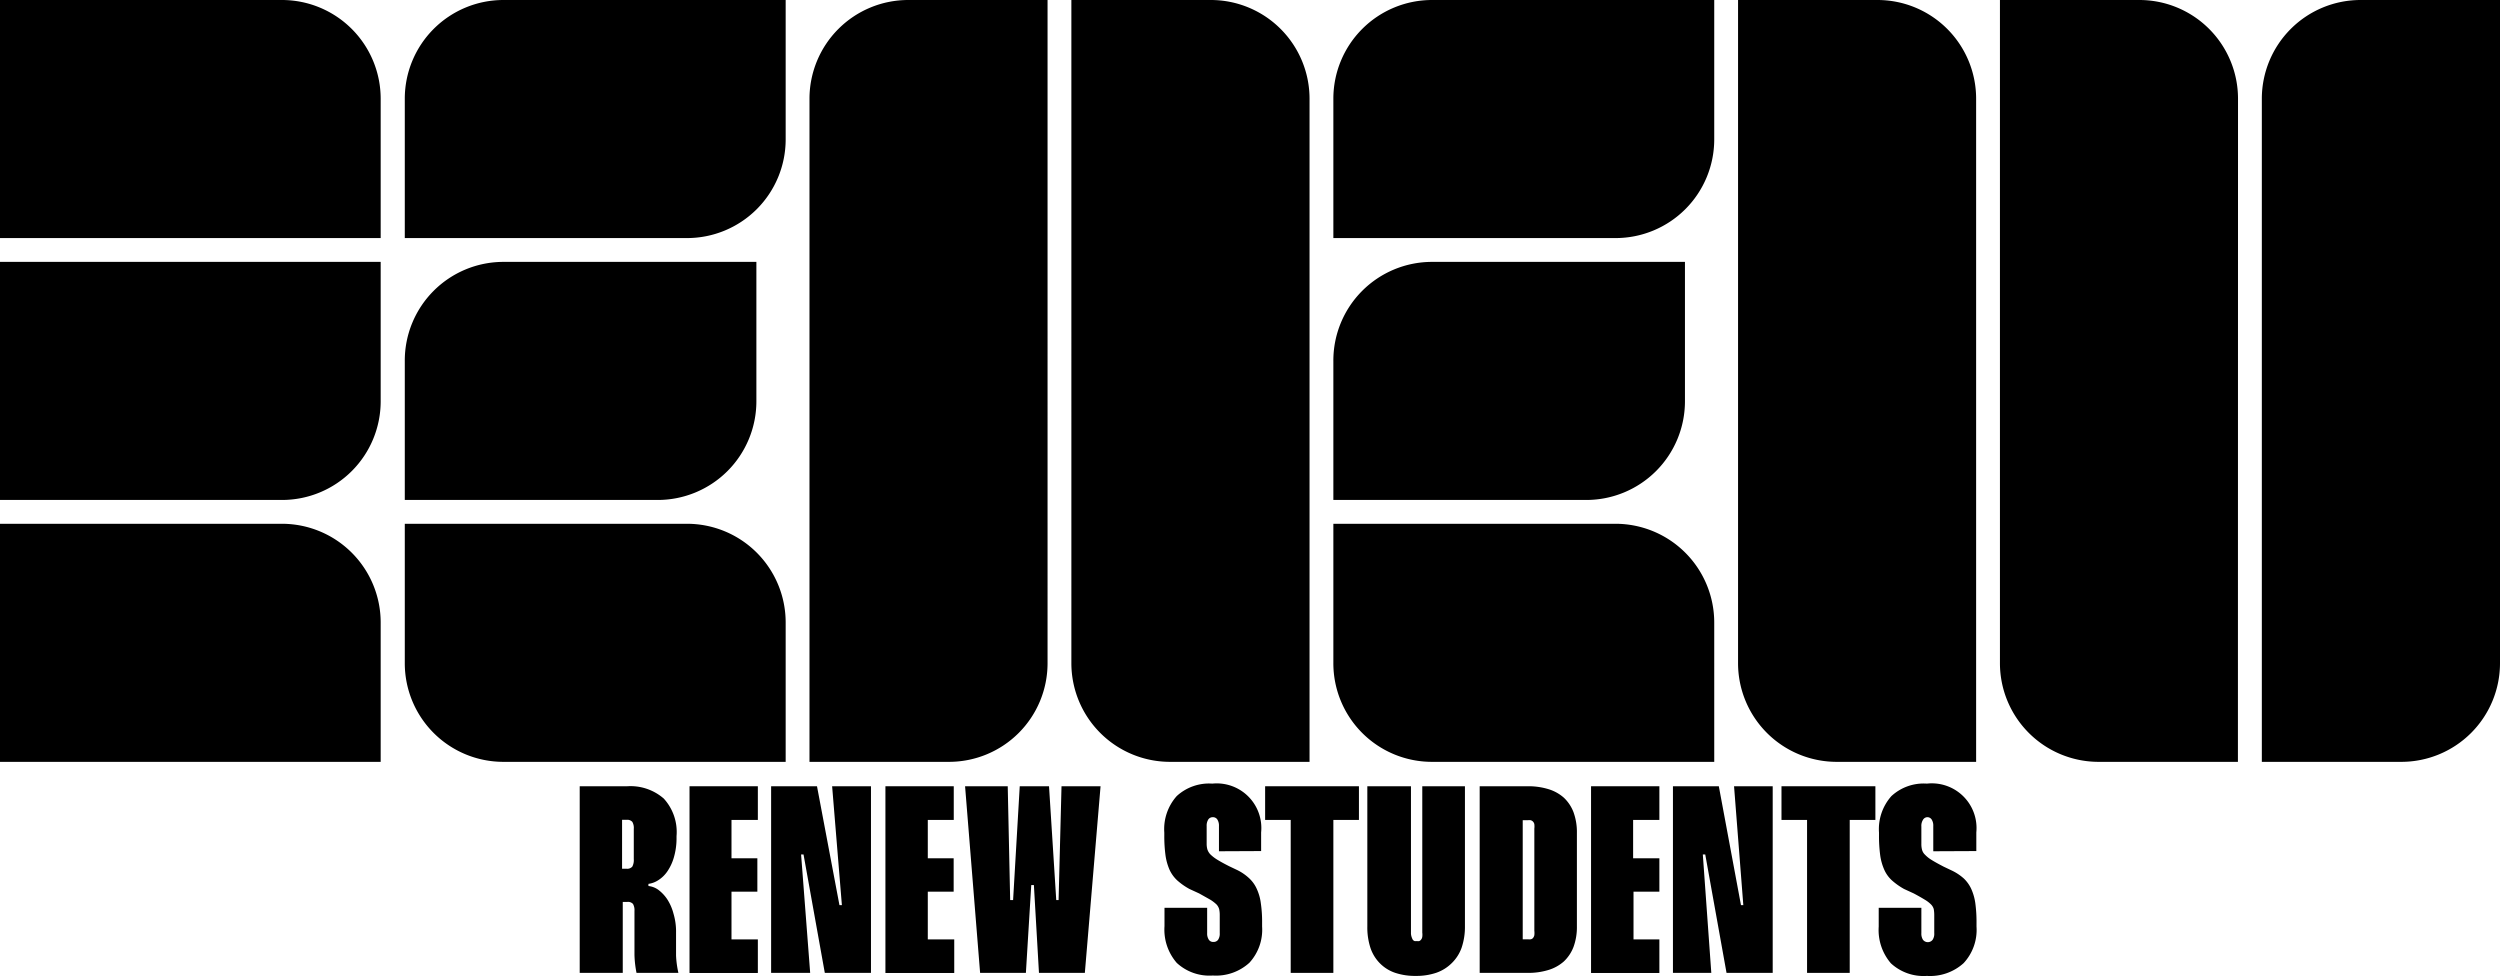 <svg id="Layer_1" data-name="Layer 1"
  xmlns="http://www.w3.org/2000/svg" viewBox="0 0 256.12 100.22">
  <path class="cls-1" d="M202.45,78.05H188.18a10.11,10.11,0,0,1-10.12-10.11V0h14.28a10.11,10.11,0,0,1,10.11,10.11Zm26.83-67.94A10.11,10.11,0,0,0,219.17,0H204.89V67.94A10.11,10.11,0,0,0,215,78.05h14.27Zm26.84,57.83V0H241.84a10.12,10.12,0,0,0-10.12,10.11V78.05H246A10.11,10.11,0,0,0,256.12,67.94Zm-146.36,0a10.11,10.11,0,0,0,10.12,10.11h14.28V10.11A10.12,10.12,0,0,0,124,0H109.76Zm-2.44,0V0H93.05A10.12,10.12,0,0,0,82.93,10.11V78.05H97.21A10.1,10.1,0,0,0,107.32,67.94Zm58.19-43.55a10.11,10.11,0,0,0,10.11-10.11V0H146.71A10.11,10.11,0,0,0,136.6,10.11V24.39Zm-3,26.83a10.11,10.11,0,0,0,10.11-10.11V26.83H146.71A10.11,10.11,0,0,0,136.6,37V51.22Zm-15.8,26.83h28.91V63.78a10.12,10.12,0,0,0-10.11-10.12H136.6V67.94A10.1,10.1,0,0,0,146.71,78.05ZM70.38,24.39A10.11,10.11,0,0,0,80.49,14.28V0H51.58A10.11,10.11,0,0,0,41.47,10.11V24.39Zm-3,26.83A10.11,10.11,0,0,0,77.49,41.11V26.83H51.58A10.11,10.11,0,0,0,41.47,37V51.22ZM51.58,78.05H80.49V63.78A10.11,10.11,0,0,0,70.38,53.66H41.47V67.94A10.1,10.1,0,0,0,51.58,78.05ZM39,24.39V10.11A10.12,10.12,0,0,0,28.91,0H0V24.39ZM28.91,51.22A10.11,10.11,0,0,0,39,41.11V26.83H0V51.22ZM39,78.05V63.78A10.12,10.12,0,0,0,28.91,53.66H0V78.05Z"/>
  <path class="cls-1" d="M64.25,80.55A5.18,5.18,0,0,1,68,81.81a5.07,5.07,0,0,1,1.31,3.85v.13a7,7,0,0,1-.26,2,5,5,0,0,1-.68,1.48,3.23,3.23,0,0,1-.94.91,2.42,2.42,0,0,1-1,.37v.22a2.1,2.1,0,0,1,1,.38,3.91,3.91,0,0,1,.94,1A5,5,0,0,1,69,93.61a6.37,6.37,0,0,1,.26,1.94v.24c0,.79,0,1.49,0,2.11a9.94,9.94,0,0,0,.24,1.77H65.21A10.75,10.75,0,0,1,65,97.83c0-.65,0-1.35,0-2.09V93.33a1.29,1.29,0,0,0-.15-.72.68.68,0,0,0-.59-.21h-.46v7.27H59.39V80.55ZM63.73,89h.46a.68.68,0,0,0,.59-.22,1.44,1.44,0,0,0,.15-.77V84.92a1.24,1.24,0,0,0-.15-.72.68.68,0,0,0-.59-.21h-.46Z"/>
  <path class="cls-1" d="M74.94,84v3.93h2.65v3.42H74.94v4.89h2.7v3.44h-7V80.55h7V84Z"/>
  <path class="cls-1" d="M89.23,80.55V99.67H84.5L82.32,87.54h-.25L83,99.67H79V80.55h4.7L86,92.73h.25l-1-12.18Z"/>
  <path class="cls-1" d="M95.05,84v3.93H97.7v3.42H95.05v4.89h2.71v3.44H90.71V80.55h7V84Z"/>
  <path class="cls-1" d="M103.24,80.55l.25,11.66h.3l.68-11.66h3l.74,11.66h.24l.3-11.66h4l-1.61,19.12h-4.7l-.52-9h-.27l-.55,9h-4.69L98.87,80.55Z"/>
  <path class="cls-1" d="M124.88,87.21V84.62a1.16,1.16,0,0,0-.17-.67.53.53,0,0,0-.46-.23.54.54,0,0,0-.46.23,1.16,1.16,0,0,0-.17.67V86.4a2.22,2.22,0,0,0,.07.61,1.36,1.36,0,0,0,.3.51,3.93,3.93,0,0,0,.68.53c.3.19.72.42,1.25.69l.82.39A5,5,0,0,1,128,90a3.35,3.35,0,0,1,.76,1.08,5,5,0,0,1,.41,1.46,12.94,12.94,0,0,1,.13,2v.38A5,5,0,0,1,128,98.63a5.07,5.07,0,0,1-3.75,1.31,4.92,4.92,0,0,1-3.69-1.29,5.19,5.19,0,0,1-1.26-3.76V93h4.37V95.6a1.14,1.14,0,0,0,.17.67.52.52,0,0,0,.46.23.56.56,0,0,0,.49-.22,1.11,1.11,0,0,0,.17-.68V93.77a2.8,2.8,0,0,0-.06-.63,1.17,1.17,0,0,0-.27-.48,3.88,3.88,0,0,0-.64-.49l-1.14-.64-1-.46a6.68,6.68,0,0,1-1.25-.88,3.47,3.47,0,0,1-.79-1.1,5.68,5.68,0,0,1-.41-1.49,14.72,14.72,0,0,1-.12-2V85.3a5.09,5.09,0,0,1,1.27-3.74,4.89,4.89,0,0,1,3.65-1.28,4.57,4.57,0,0,1,5,5v1.91Z"/>
  <path class="cls-1" d="M139.22,84H136.6V99.67h-4.37V84h-2.62V80.55h9.61Z"/>
  <path class="cls-1" d="M144.55,80.55v15a1.29,1.29,0,0,0,.06.42,1.7,1.7,0,0,0,.12.29.4.4,0,0,0,.19.15.71.71,0,0,0,.24,0,.61.61,0,0,0,.24,0,.45.45,0,0,0,.19-.15.59.59,0,0,0,.12-.29,1.67,1.67,0,0,0,0-.42v-15h4.37V94.89a6.65,6.65,0,0,1-.34,2.2,4.13,4.13,0,0,1-1,1.57,4.2,4.2,0,0,1-1.6,1,6.34,6.34,0,0,1-2.1.32,6.42,6.42,0,0,1-2.09-.31,4,4,0,0,1-1.54-.94,4.08,4.08,0,0,1-1-1.59,6.72,6.72,0,0,1-.33-2.21V80.55Z"/>
  <path class="cls-1" d="M156.48,80.55a7,7,0,0,1,2.13.29,4.23,4.23,0,0,1,1.59.87,4,4,0,0,1,1,1.49,5.94,5.94,0,0,1,.35,2.13v9.59a5.85,5.85,0,0,1-.35,2.1,4,4,0,0,1-1,1.49,4.23,4.23,0,0,1-1.59.87,7,7,0,0,1-2.13.29h-4.89V80.55ZM156,96.23h.52a1.39,1.39,0,0,0,.3,0,.41.41,0,0,0,.23-.13.66.66,0,0,0,.14-.29,1.92,1.92,0,0,0,0-.45V84.89a1.92,1.92,0,0,0,0-.45.53.53,0,0,0-.37-.41,1,1,0,0,0-.3,0H156Z"/>
  <path class="cls-1" d="M167.31,84v3.93H170v3.42h-2.65v4.89H170v3.44H163V80.55h7V84Z"/>
  <path class="cls-1" d="M181.61,80.55V99.67h-4.73L174.7,87.54h-.25l.87,12.13h-3.93V80.55h4.7l2.27,12.18h.24l-.95-12.18Z"/>
  <path class="cls-1" d="M192.13,84H189.5V99.67h-4.37V84h-2.62V80.55h9.62Z"/>
  <path class="cls-1" d="M198.06,87.21V84.62a1.14,1.14,0,0,0-.17-.67.52.52,0,0,0-.46-.23A.53.53,0,0,0,197,84a1.14,1.14,0,0,0-.16.67v1.77a2.25,2.25,0,0,0,.07.62,1.06,1.06,0,0,0,.3.5,3.21,3.21,0,0,0,.68.54c.3.19.72.42,1.24.69l.82.39a5.12,5.12,0,0,1,1.25.83,3.51,3.51,0,0,1,.76,1.08,5.35,5.35,0,0,1,.41,1.46,14.36,14.36,0,0,1,.12,2v.38a5,5,0,0,1-1.32,3.74,5.11,5.11,0,0,1-3.76,1.31,4.93,4.93,0,0,1-3.69-1.29,5.23,5.23,0,0,1-1.25-3.76V93h4.37V95.6a1.17,1.17,0,0,0,.16.67.62.62,0,0,0,1,0,1.12,1.12,0,0,0,.16-.68V93.77a3.65,3.65,0,0,0-.05-.63,1.1,1.1,0,0,0-.28-.48,3.18,3.18,0,0,0-.64-.49c-.28-.17-.66-.39-1.13-.64l-1-.46a6.93,6.93,0,0,1-1.24-.88,3.26,3.26,0,0,1-.79-1.11,5.5,5.5,0,0,1-.41-1.48,14.77,14.77,0,0,1-.12-2V85.3a5.09,5.09,0,0,1,1.27-3.74,4.87,4.87,0,0,1,3.64-1.28,4.58,4.58,0,0,1,5.06,5v1.91Z"/>
</svg>